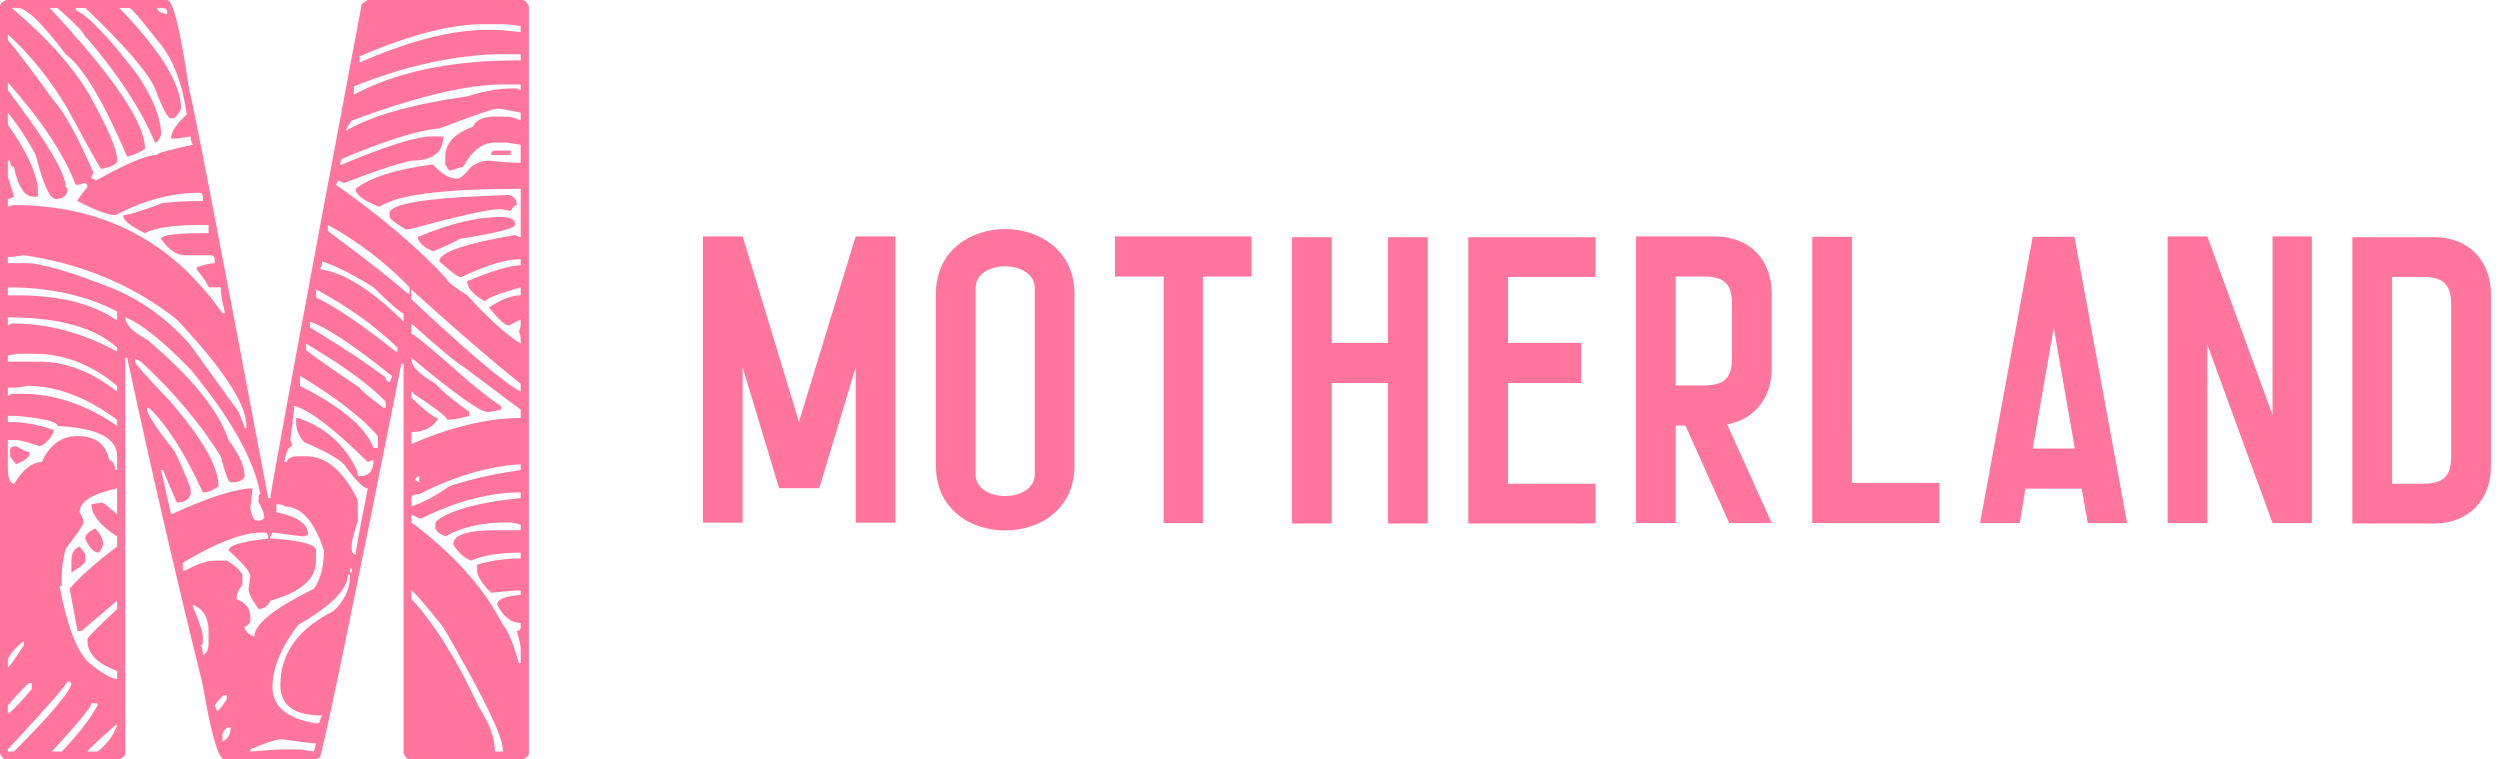 <svg width="158" height="48" viewBox="0 0 158 48" fill="none" xmlns="http://www.w3.org/2000/svg">
<path d="M0.384 0.001H10.563C10.939 0.001 11.398 1.864 11.94 5.59C12.105 6.031 13.775 14.662 16.949 31.483H17.085C17.085 31.133 19.011 20.723 22.862 0.252L23.246 0.001H33.042C33.162 0.001 33.29 0.13 33.426 0.389V47.612C33.426 47.749 33.298 47.878 33.042 48H25.889C25.753 48 25.625 47.871 25.505 47.612V22.974H25.369C22.36 38.106 20.645 46.403 20.223 47.863L19.974 48H14.197C13.806 48 13.347 46.434 12.82 43.3C11.135 36.502 9.54 29.605 8.036 22.609H7.923V47.612C7.923 47.749 7.795 47.878 7.54 48H0.384C0.248 48 0.12 47.87 0 47.612V0.388C0 0.251 0.128 0.122 0.384 0V0.001ZM0.745 0.503C3.092 2.495 4.77 4.404 5.778 6.229C6.831 8.145 7.373 9.415 7.403 10.039V10.153C7.403 10.366 7.072 10.541 6.41 10.678C6.35 10.678 5.635 9.408 4.266 6.868C3.182 5.043 1.926 3.476 0.496 2.168V2.533C1.083 3.218 2.046 4.488 3.385 6.343C4.062 7.088 4.905 8.617 5.913 10.928L5.778 11.18V11.293C5.943 11.293 6.026 11.339 6.026 11.43C7.982 10.335 9.284 9.787 9.931 9.787C9.931 9.681 10.683 9.468 12.188 9.149C12.096 8.99 12.049 8.808 12.053 8.624L11.172 8.761H10.811C10.811 8.335 11.142 7.826 11.804 7.233C11.518 5.24 10.932 3.719 10.044 2.67C8.915 1.225 8.291 0.503 8.171 0.503H7.538C10.142 3.195 11.443 5.317 11.443 6.867C11.263 7.248 11.09 7.453 10.924 7.483H10.812C10.601 7.483 10.262 6.852 9.796 5.59C9.345 4.571 7.877 2.875 5.395 0.503H4.785V0.64C5.568 0.99 6.862 2.343 8.669 4.701C9.677 6.207 10.18 7.477 10.18 8.511C10.06 8.845 9.933 9.013 9.797 9.013C8.879 6.838 7.374 4.557 5.283 2.169C5.283 2.032 4.734 1.477 3.635 0.503H3.139C7.156 4.808 9.165 7.774 9.165 9.401C8.894 9.613 8.518 9.781 8.036 9.902C6.532 6.389 5.237 4.23 4.153 3.424C2.678 1.477 1.67 0.503 1.129 0.503H0.745L0.745 0.503ZM9.931 0.503C9.931 0.701 10.142 0.83 10.563 0.891V0.754C10.563 0.587 10.473 0.503 10.292 0.503L9.931 0.503ZM22.729 3.561V3.949C25.873 2.58 28.514 1.896 30.651 1.896H31.666L32.908 2.032V1.645L32.028 1.531H30.538C28.461 1.531 25.858 2.208 22.729 3.561V3.561ZM22.367 5.979C25.061 4.534 28.537 3.811 32.795 3.812H32.907V3.424H31.53C28.686 3.484 25.632 4.161 22.367 5.454V5.979ZM0.496 5.203V5.705C2.934 8.914 4.153 10.952 4.153 11.819C4.228 11.819 4.265 11.902 4.265 12.069C4.19 12.404 3.942 12.571 3.521 12.572C3.144 12.572 2.723 11.644 2.256 9.788C1.715 8.784 1.128 7.895 0.496 7.119V7.872C1.609 9.454 2.241 10.769 2.392 11.819V12.435H2.144C1.557 12.435 1.135 11.804 0.88 10.541C0.714 10.541 0.632 10.412 0.632 10.153H0.496V11.18C0.752 11.94 0.88 12.359 0.88 12.434C0.714 12.526 0.586 12.572 0.496 12.572V13.073C0.662 12.998 0.789 12.96 0.88 12.96C6.477 12.96 10.871 15.241 14.061 19.804H14.196V19.69C14.031 19.005 13.948 18.496 13.948 18.161H13.181C13.181 18.04 12.932 17.659 12.436 17.021V16.884C12.978 16.716 13.354 16.633 13.564 16.633V16.382C13.564 16.215 13.482 16.131 13.316 16.131H11.691C11.164 16.131 10.66 15.789 10.179 15.104C10.179 14.861 11.059 14.739 12.82 14.739H13.181V14.214H12.685C10.954 14.214 9.781 14.389 9.164 14.739C8.306 14.313 7.847 13.971 7.787 13.713V13.599C8.088 13.599 8.923 13.34 10.292 12.823C11.149 12.747 11.819 12.709 12.301 12.709H12.82V12.436C12.82 12.268 12.737 12.184 12.571 12.184C10.856 12.184 9.096 12.656 7.29 13.599C6.853 13.599 6.056 13.302 4.898 12.709C4.898 12.618 5.109 12.322 5.53 11.819C5.53 11.652 5.447 11.569 5.281 11.569C5.127 11.645 4.957 11.684 4.785 11.682C4.063 9.781 2.633 7.622 0.496 5.204V5.203ZM21.871 8.259C23.511 7.301 26.061 6.578 29.522 6.091C30.605 5.757 31.523 5.589 32.276 5.589H32.659L32.907 5.703V5.339H31.779C29.507 5.339 26.324 6.099 22.232 7.62C21.991 7.94 21.87 8.152 21.87 8.259H21.871ZM21.487 10.403H21.6C24.428 9.217 26.317 8.624 27.265 8.624H28.01C28.01 9.643 27.34 10.152 26.001 10.152C25.173 10.32 23.751 10.791 21.735 11.567C21.57 11.475 21.442 11.43 21.352 11.43L21.239 11.681C24.128 13.719 26.468 15.711 28.258 17.658C28.258 17.795 28.68 18.129 29.522 18.662C30.907 20.168 32.035 21.186 32.908 21.717V21.466C32.911 21.285 32.873 21.105 32.795 20.942C32.87 20.805 32.908 20.638 32.908 20.44V20.189L32.163 20.577C31.938 20.577 31.516 20.197 30.899 19.436C31.681 18.919 32.351 18.66 32.908 18.66V18.16C31.493 18.555 30.741 18.852 30.651 19.049C29.898 18.623 29.522 18.198 29.522 17.772C31.132 17.103 32.261 16.768 32.908 16.768V16.38C31.975 16.38 30.718 16.761 29.138 17.521C28.958 17.521 28.499 17.186 27.761 16.517C27.761 15.954 29.356 15.399 32.546 14.852C32.711 14.943 32.831 14.989 32.907 14.989V11.932C28.017 11.932 25.045 12.313 23.991 13.073C22.983 12.692 22.479 12.312 22.48 11.932C23.383 11.218 24.977 10.708 27.264 10.404H27.377C27.903 10.997 28.407 11.294 28.889 11.294C29.084 11.294 29.378 11.043 29.769 10.541C30.145 10.283 30.522 10.153 30.898 10.153C31.755 10.244 32.425 10.29 32.906 10.29V9.149L32.026 9.013H31.282C30.499 9.013 29.829 9.522 29.273 10.541L28.392 10.792L28.144 10.404V9.901C28.144 9.05 28.731 8.419 29.904 8.008C30.01 7.658 30.386 7.445 31.033 7.369H31.913C32.26 7.369 32.601 7.455 32.906 7.62V7.118C32.109 6.951 31.612 6.867 31.417 6.867C31.176 6.867 29.957 7.286 27.76 8.122C26.482 8.213 24.428 8.852 21.599 10.038C21.524 10.206 21.486 10.327 21.486 10.403H21.487ZM31.282 9.515H32.275V9.788H31.034C31.049 9.605 31.132 9.514 31.282 9.515ZM32.163 12.322C32.494 12.398 32.659 12.611 32.659 12.961C32.539 12.961 32.411 13.083 32.276 13.326L31.666 13.212C30.929 13.212 29.003 13.638 25.888 14.49H25.617C24.955 14.079 24.624 13.821 24.624 13.714V13.463C24.624 12.855 27.137 12.475 32.163 12.323V12.322ZM31.666 13.713H31.778C32.29 13.758 32.546 13.887 32.546 14.1V14.214C32.546 14.427 31.372 14.724 29.025 15.104C28.935 15.195 28.385 15.454 27.377 15.879C26.821 15.666 26.49 15.37 26.384 14.99C28.37 14.138 30.131 13.712 31.666 13.712V13.713ZM20.719 14.214V14.602C23.276 16.503 24.954 17.819 25.752 18.549H25.887V18.16C24.369 16.591 22.627 15.261 20.72 14.213L20.719 14.214ZM0.496 16.243V16.631H1.625C2.618 16.631 4.507 17.186 7.291 18.296C9.11 19.087 10.698 20.266 12.053 21.832L15.077 26.03C15.333 26.639 15.461 26.981 15.461 27.057H15.574V26.92C15.574 25.551 14.107 23.308 11.172 20.19C8.433 18.03 5.213 16.677 1.512 16.129C1.046 16.205 0.707 16.243 0.496 16.243V16.243ZM20.359 16.517C20.36 16.693 20.313 16.867 20.223 17.019C21.698 17.201 23.458 18.304 25.505 20.326V19.802C25.355 19.802 24.723 19.254 23.609 18.159C22.345 17.368 21.261 16.821 20.359 16.517ZM0.496 18.162V18.663H1.016C3.709 18.663 5.801 19.173 7.291 20.192H7.404V19.689C5.446 18.671 3.144 18.162 0.496 18.162ZM19.974 18.297V18.799C21.238 19.407 22.916 20.547 25.007 22.221H25.12V21.969C23.675 20.57 21.96 19.346 19.974 18.297H19.974ZM26 18.297V18.913C29.567 22.259 31.869 24.205 32.907 24.753V24.251C31.071 22.791 28.769 20.806 26 18.297ZM0.496 20.053V20.58L0.745 20.443C3.017 20.443 5.236 21.036 7.403 22.222V21.971C6.004 20.694 3.702 20.055 0.496 20.055V20.053ZM7.922 20.053C7.922 20.51 8.381 20.981 9.299 21.468C12.083 23.81 13.798 25.924 14.445 27.811C15.122 28.724 15.461 29.484 15.461 30.093C15.37 30.351 15.114 30.48 14.693 30.48H14.581C14.445 30.48 14.235 29.933 13.949 28.838C12.669 26.784 10.992 24.791 8.915 22.859L8.667 22.722H8.532V22.859C8.532 22.981 9.246 23.787 10.676 25.277C12.767 27.68 13.813 29.498 13.813 30.73C13.467 30.988 13.136 31.118 12.82 31.117C11.661 28.593 10.525 26.813 9.412 25.779H9.299V25.893C9.299 26.182 9.886 27.072 11.06 28.562C11.722 29.991 12.053 30.797 12.053 30.98V31.231C11.933 31.58 11.639 31.755 11.173 31.755L10.293 29.703H10.18L10.812 32.509C13.22 31.414 14.935 30.867 15.959 30.867L15.823 32.121C15.913 32.639 16.041 32.897 16.207 32.897H16.455L16.703 32.76C16.703 32.471 16.583 32.137 16.342 31.756V31.369C16.342 31.277 16.38 31.232 16.455 31.232C16.064 29.072 14.597 26.449 12.054 23.361C10.278 21.536 8.901 20.434 7.923 20.054L7.922 20.053ZM19.591 20.327V20.692C21.683 21.969 23.277 23.026 24.375 23.863C24.39 24.045 24.473 24.137 24.624 24.137L24.759 23.863V23.749C22.321 21.802 20.598 20.662 19.59 20.327L19.591 20.327ZM26.001 20.441V21.079C26.272 21.201 27.491 22.22 29.657 24.136C30.892 25.14 31.561 25.642 31.666 25.642V25.893L31.034 26.03H30.786C30.335 26.03 28.74 24.889 26.002 22.608V22.722C26.002 23.147 26.506 23.657 27.514 24.25C27.995 24.767 28.71 25.36 29.659 26.029V26.281C29.072 26.448 28.605 26.532 28.259 26.532C28.244 26.349 27.537 25.801 26.137 24.889C26.137 24.797 26.092 24.752 26.002 24.752V25.14C26.905 25.992 27.454 26.418 27.65 26.418V26.531C27.288 27.048 26.739 27.307 26.002 27.307V28.06C28.545 26.966 30.847 26.418 32.909 26.418V25.893L29.388 23.248C28.906 22.974 27.778 22.039 26.002 20.442L26.001 20.441ZM19.343 21.718V22.106C19.373 22.197 20.501 22.996 22.728 24.502C22.728 24.593 23.232 25.019 24.241 25.779H24.376V25.391C23.428 24.372 21.75 23.148 19.343 21.718ZM0.496 22.471V22.859H2.505C4.16 22.859 5.792 23.49 7.402 24.752V24.387C5.792 23.034 4.039 22.357 2.143 22.357H1.128L0.496 22.471ZM18.959 23.749V24.388C21.577 25.711 23.127 27.019 23.608 28.312H23.88V27.559C22.931 26.433 21.291 25.163 18.959 23.749V23.749ZM1.016 24.501H0.496V25.026L0.745 24.889H1.377C3.438 24.889 5.447 25.566 7.403 26.919V26.532C5.462 25.102 3.581 24.387 1.76 24.387L1.016 24.501ZM18.598 25.781C18.598 25.827 18.515 26.503 18.35 27.812C18.425 27.979 18.462 28.108 18.462 28.199C18.252 28.199 18.086 28.534 17.966 29.203H18.101C18.176 28.96 18.425 28.838 18.846 28.838H19.343C20.622 28.838 21.713 29.766 22.615 31.621V32.899C22.36 33.705 22.232 34.207 22.232 34.404V34.792C22.262 34.96 22.344 35.043 22.48 35.043C22.48 34.816 22.736 33.424 23.247 30.869C22.977 30.869 22.472 30.359 21.735 29.34C21.299 28.93 20.464 28.466 19.23 27.948C18.884 27.584 18.711 27.158 18.711 26.671V26.42H18.846C20.411 26.952 21.585 27.926 22.367 29.34C22.533 29.614 22.616 29.865 22.616 30.093H22.728C23.315 30.093 23.608 29.758 23.608 29.089H23.496L23.247 29.203C21.156 27.134 19.606 25.947 18.598 25.643V25.779V25.781ZM0.496 26.283V26.671H0.632C1.505 26.671 2.422 26.838 3.386 27.173V27.309C3.115 27.811 2.821 28.108 2.505 28.199C1.753 27.941 1.256 27.811 1.015 27.811H0.496V29.591C0.496 30.199 0.624 30.534 0.88 30.595C1.452 29.667 2.039 29.203 2.641 29.203C3.137 28.108 3.889 27.56 4.898 27.56C6.026 27.56 6.696 28.07 6.906 29.089C7.102 29.089 7.23 29.294 7.29 29.705H7.403V28.838C7.403 27.682 6.146 27.044 3.633 26.922C3.633 26.648 2.761 26.435 1.016 26.283H0.496ZM1.015 28.199C1.422 28.442 1.708 28.564 1.873 28.564V28.701C1.843 28.914 1.557 29.127 1.015 29.34L0.632 28.838V28.45C0.632 28.283 0.76 28.199 1.015 28.199ZM26.001 31.484V32.009C26.754 31.751 27.551 31.325 28.393 30.731C29.642 30.306 31.147 29.963 32.907 29.705V29.34C30.861 29.462 28.724 30.093 26.497 31.233C26.166 31.233 26.001 31.317 26.001 31.484H26.001ZM26.248 30.344L26.497 30.48V30.093C26.331 30.123 26.248 30.207 26.248 30.344ZM5.033 32.374C5.198 32.648 5.281 32.861 5.281 33.013C5.281 33.149 4.905 33.705 4.153 34.678C3.987 35.301 3.904 35.887 3.904 36.434V36.959C3.904 37.035 3.859 37.073 3.769 37.073C4.25 39.598 4.875 41.21 5.643 41.909C6.485 42.578 7.072 42.912 7.403 42.912V42.41C6.154 41.939 5.53 41.308 5.53 40.517V40.38C5.53 40.289 6.154 39.658 7.403 38.486V37.962L5.146 39.878H4.898L4.401 37.209C5.003 36.494 6.003 35.604 7.403 34.54V33.901C6.32 33.202 5.778 32.525 5.778 31.871L6.41 31.757C6.515 31.757 6.846 32.008 7.403 32.51V30.867C5.823 31.202 5.033 31.704 5.033 32.373V32.374ZM26.498 32.762L26.001 32.511V33.013C28.681 35.02 30.607 37.179 31.78 39.491C32.08 39.794 32.418 40.6 32.795 41.908H32.908V41.019C32.908 40.806 32.825 40.425 32.66 39.878C32.825 39.878 32.908 39.794 32.908 39.627V39.376C32.321 39.376 31.824 38.988 31.418 38.213C31.418 37.878 31.915 37.673 32.908 37.597V37.323H32.547L31.034 37.46C30.448 36.867 30.154 36.403 30.154 36.068V35.681C31.05 35.423 31.977 35.293 32.908 35.293V34.928C31.569 34.928 30.523 35.095 29.77 35.43C29.334 35.263 28.958 34.92 28.642 34.403C28.642 33.81 29.522 33.514 31.283 33.514H32.908V33.149L32.276 33.012H32.163C30.508 33.012 29.169 33.308 28.146 33.901C27.77 33.734 27.559 33.567 27.514 33.4V33.012C28.101 32.419 29.485 31.955 31.667 31.62C32.389 31.529 32.803 31.483 32.908 31.483V31.118C30.952 31.118 28.861 31.666 26.634 32.761L26.498 32.762ZM17.469 31.872V32.374C18.808 32.648 19.478 33.119 19.478 33.788L19.23 33.902C19.08 33.902 18.41 33.819 17.221 33.651L17.085 33.902V34.039H17.221C19.057 34.161 19.975 34.412 19.974 34.792V35.431C19.974 36.587 19.012 37.43 17.085 37.962C16.92 38.312 16.672 38.487 16.341 38.487C15.919 37.909 15.709 37.483 15.709 37.21C15.709 37.149 15.746 36.89 15.821 36.434C15.821 36.145 15.362 35.597 14.444 34.791C14.444 34.472 15.279 34.221 16.949 34.038V33.901C16.949 33.734 16.829 33.651 16.588 33.651C15.354 33.651 13.677 34.289 11.555 35.567V36.069H11.691C12.458 35.643 13.082 35.43 13.564 35.43H14.331C14.813 35.704 15.144 36 15.324 36.32V36.958C15.069 37.278 14.941 37.575 14.941 37.848C15.527 38.092 15.821 38.472 15.821 38.989V39.239C15.821 39.361 15.7 39.49 15.46 39.627C15.46 39.854 15.663 40.06 16.069 40.243C16.069 39.452 17.326 38.441 19.839 37.209C20.26 36.616 20.47 35.81 20.47 34.791C19.869 32.936 19.034 32.008 17.966 32.008C17.966 31.917 17.8 31.871 17.469 31.871L17.469 31.872ZM6.026 33.401C6.357 33.765 6.522 34.099 6.522 34.404C6.402 34.753 6.281 34.928 6.161 34.928C5.845 34.837 5.589 34.541 5.393 34.039C5.394 33.795 5.605 33.582 6.026 33.4L6.026 33.401ZM5.033 34.541L5.394 35.043V35.431C5.394 35.583 5.101 35.834 4.514 36.184V35.431C4.514 34.959 4.687 34.662 5.033 34.54L5.033 34.541ZM22.119 35.933V36.184H22.231V35.933H22.119ZM21.983 36.321C21.983 37.233 20.938 38.29 18.846 39.492C17.762 40.906 17.221 42.221 17.221 43.438C17.221 44.655 18.139 45.416 19.974 45.72C20.14 45.72 20.223 45.674 20.223 45.583C20.223 45.507 20.268 45.385 20.358 45.218C18.598 45.218 17.718 44.579 17.718 43.301C17.718 41.294 18.846 39.727 21.103 38.602C21.78 37.933 22.119 37.211 22.119 36.435V36.321L21.983 36.321ZM26.001 37.325V37.849C27.49 39.476 28.912 41.758 30.267 44.693C30.944 45.727 31.282 46.663 31.282 47.499H31.779V47.362C31.779 46.541 30.523 43.963 28.01 39.629C26.776 38.093 26.106 37.325 26.001 37.325V37.325ZM12.188 38.214V38.351C12.609 39.324 12.819 39.955 12.82 40.244V40.632C12.82 40.723 12.775 40.769 12.684 40.769C12.775 40.906 12.82 41.119 12.82 41.408C13.06 41.317 13.181 41.058 13.181 40.632V39.879C13.181 39.043 12.85 38.488 12.188 38.214ZM0.496 41.657V42.159C0.587 42.159 0.925 41.695 1.512 40.767V40.516C1.031 40.867 0.692 41.247 0.496 41.657ZM4.266 43.051C4.266 43.218 3.009 44.655 0.496 47.362V47.499H0.88C3.302 45.064 4.514 43.62 4.514 43.164L4.266 43.051ZM0.496 44.579V45.081C0.632 45.081 1.136 44.572 2.009 43.552V43.164H1.873C1.783 43.164 1.324 43.636 0.496 44.579V44.579ZM13.565 44.579C13.655 44.746 13.7 44.868 13.7 44.944C13.805 44.944 14.016 44.693 14.332 44.191V43.94H14.197C14.091 43.939 13.881 44.152 13.565 44.578V44.579ZM5.778 44.442C5.778 44.67 4.943 45.689 3.273 47.499H3.905C4.974 46.373 5.727 45.4 6.162 44.579V44.442H5.778ZM5.53 47.499H6.162C6.764 47.028 7.177 46.472 7.403 45.834H7.291C6.132 46.853 5.545 47.408 5.53 47.499H5.53ZM14.061 46.358V46.86C14.407 46.709 14.581 46.412 14.581 45.971H14.445C14.325 45.971 14.197 46.1 14.061 46.358ZM15.822 47.362V47.499C16.815 47.408 17.53 47.362 17.966 47.362H18.959L19.839 47.499L19.975 46.974H19.839C19.704 46.974 19.035 46.891 17.831 46.723C17.454 46.723 16.785 46.936 15.822 47.362Z" fill="#FF759E"/>
<path d="M54.079 14.941H56.589V33.032H54.079V23.221L51.775 30.856H49.24L46.935 23.221V33.032H44.426V14.941H46.935L50.493 26.665L54.079 14.941ZM67.907 18.565V29.436C67.907 32.179 65.705 33.525 63.528 33.525C61.324 33.525 59.15 32.179 59.15 29.436V18.566C59.15 15.848 61.326 14.477 63.528 14.477C65.705 14.477 67.907 15.848 67.907 18.566V18.565ZM65.397 29.978V18.202C65.397 17.296 64.45 16.831 63.528 16.831C62.581 16.831 61.659 17.296 61.659 18.202V29.978C61.659 30.884 62.581 31.35 63.528 31.35C64.45 31.351 65.397 30.884 65.397 29.978V29.978ZM70.467 14.941H79.097V17.477H76.024V33.057H73.54V17.478H70.467V14.941ZM87.726 14.992H90.235V33.084H87.726V24.207H84.168V33.084H81.659V14.993H84.168V21.67H87.726V14.993V14.992ZM100.836 17.503H95.305V21.67H99.94V24.206H95.305V30.573H100.836V33.084H92.796V14.993H100.836V17.503L100.836 17.503ZM111.973 23.274C111.973 25.164 110.871 26.51 109.156 26.82L111.973 33.057H109.287L106.522 26.898H105.907V33.057H103.398V14.941H108.39C110.541 14.941 111.975 16.39 111.975 18.564V23.274H111.973ZM109.463 22.576V19.263C109.463 17.943 109.003 17.477 107.671 17.477H105.904V24.361H107.671C109.003 24.361 109.463 23.896 109.463 22.576ZM117.043 30.521H122.573V33.057H114.536V14.967H117.045L117.043 30.521ZM131.948 33.058L131.564 30.884H128.007L127.648 33.058H125.139L128.468 14.967H131.105L134.434 33.058H131.948ZM128.466 28.348H131.129L129.798 20.713L128.466 28.348ZM143.625 14.941H146.109V33.057H143.625L139.502 21.775V33.059H136.992V14.942H139.502L143.624 26.226V14.942L143.625 14.941ZM153.842 14.992C155.993 14.992 157.427 16.442 157.427 18.616V29.46C157.427 31.634 155.993 33.084 153.842 33.084H148.669V14.993L153.842 14.992ZM154.917 28.762V19.315C154.917 17.995 154.457 17.503 153.125 17.503H151.179V30.573H153.125C154.457 30.573 154.917 30.082 154.917 28.762V28.762Z" fill="#FF759E"/>
</svg>
